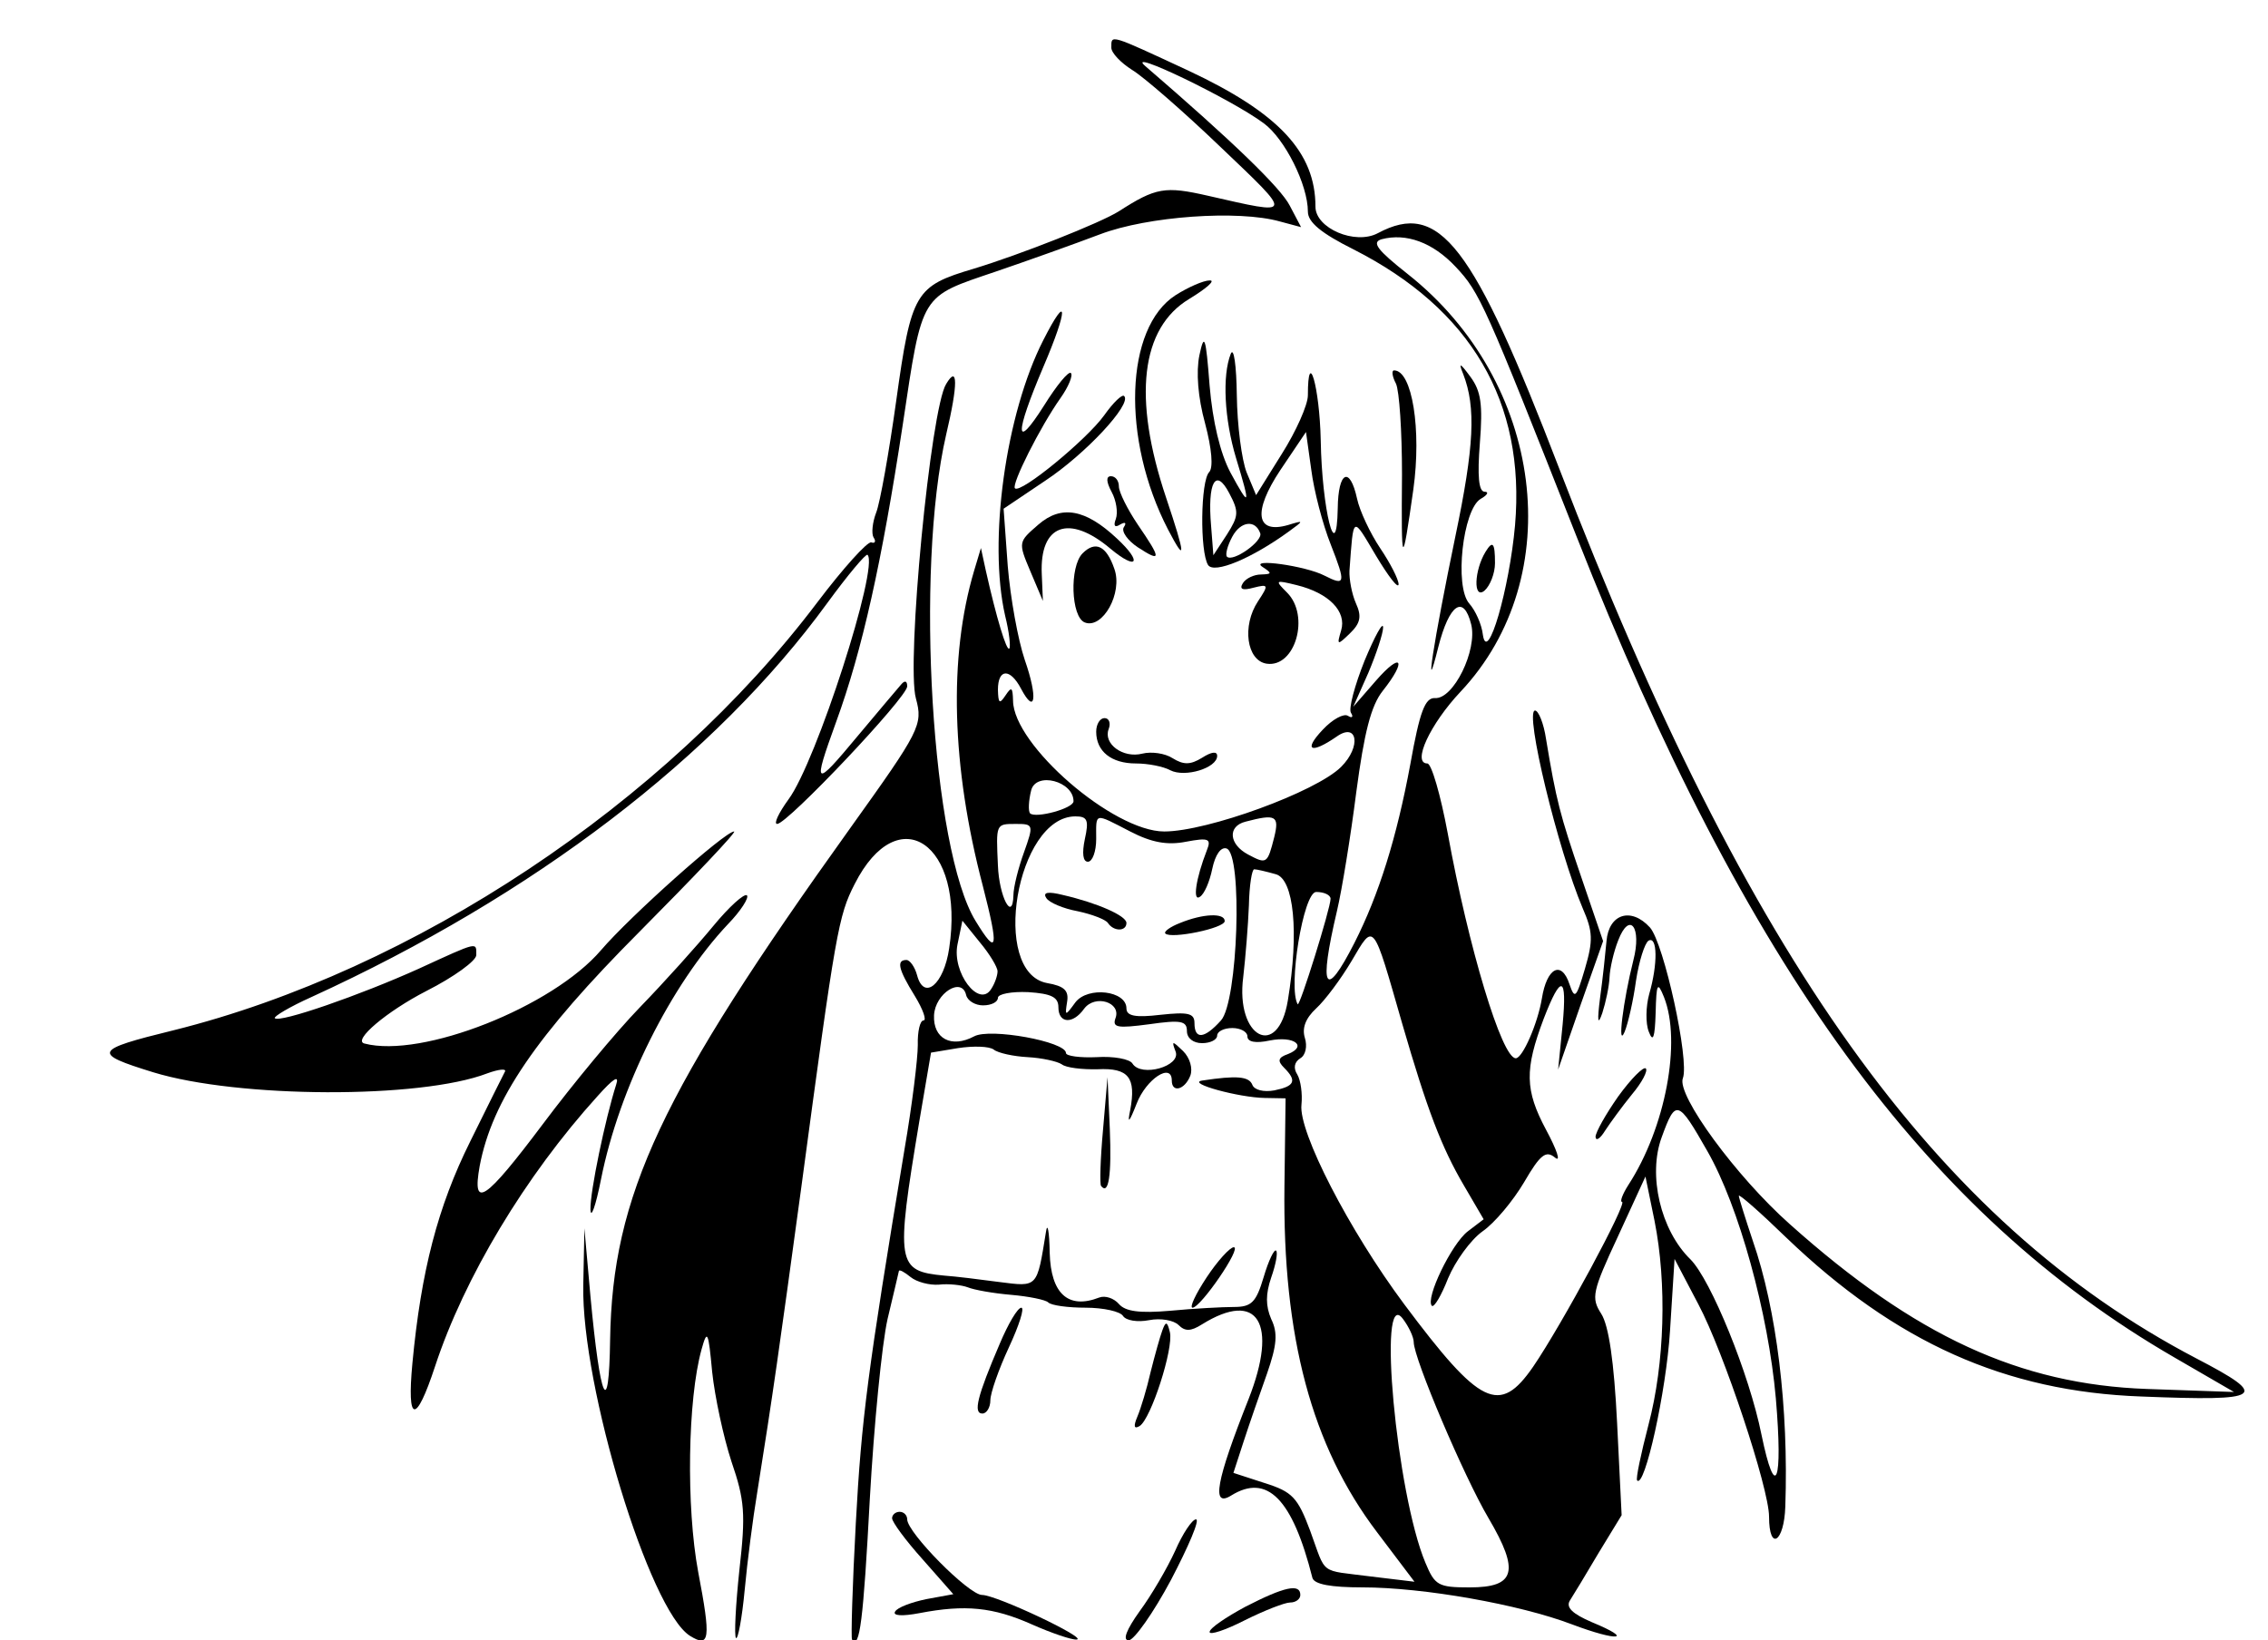 <?xml version="1.0" standalone="no"?>
<!DOCTYPE svg PUBLIC "-//W3C//DTD SVG 20010904//EN"
 "http://www.w3.org/TR/2001/REC-SVG-20010904/DTD/svg10.dtd">
<svg version="1.0" xmlns="http://www.w3.org/2000/svg"
 width="300pt" height="217pt" viewBox="0 0 300 217"
 preserveAspectRatio="xMidYMid meet">
<g transform="translate(0,217) scale(0.05,-0.05)"
fill="#000000" stroke="none">
<path d="M2940 4214 c0 -14 25 -40 55 -59 30 -18 136 -110 235 -205 193 -184
194 -180 -34 -128 -114 26 -138 22 -236 -41 -49 -31 -262 -115 -384 -152 -155
-46 -165 -62 -205 -349 -19 -137 -43 -271 -53 -296 -10 -26 -13 -56 -7 -66 7
-10 4 -17 -6 -13 -10 3 -75 -69 -143 -159 -401 -531 -1068 -974 -1703 -1132
-212 -52 -216 -61 -54 -111 225 -69 707 -71 884 -3 30 11 51 13 47 5 -4 -8
-46 -91 -92 -185 -86 -173 -130 -343 -153 -587 -15 -159 9 -163 60 -8 77 234
238 503 430 715 42 47 58 57 49 30 -29 -91 -69 -283 -68 -330 1 -27 14 9 28
80 48 241 185 515 336 675 34 35 56 70 50 76 -7 6 -47 -30 -89 -81 -42 -51
-129 -148 -194 -215 -64 -66 -179 -205 -256 -308 -154 -205 -189 -229 -168
-112 33 174 149 345 423 620 145 146 258 265 250 265 -24 0 -275 -224 -352
-314 -128 -150 -474 -287 -626 -247 -32 8 59 85 164 139 73 37 132 80 132 95
0 35 7 37 -152 -36 -155 -70 -368 -144 -381 -131 -4 4 39 30 97 56 588 269
1068 635 1365 1043 54 74 102 131 106 127 31 -31 -136 -549 -209 -647 -26 -36
-40 -65 -30 -65 27 0 344 335 344 364 0 14 -6 17 -16 5 -9 -10 -60 -71 -113
-134 -118 -142 -122 -139 -59 35 69 189 121 423 176 785 53 353 45 338 248
407 85 29 208 73 274 98 126 48 366 65 476 34 l56 -15 -30 57 c-24 47 -151
170 -382 369 -58 50 227 -87 313 -151 56 -41 117 -163 117 -234 0 -28 35 -57
121 -100 311 -158 455 -404 427 -730 -15 -168 -73 -369 -85 -290 -3 28 -20 65
-36 83 -40 45 -17 249 30 277 18 10 23 19 10 19 -15 1 -19 41 -12 129 8 102 3
137 -25 175 -28 38 -32 39 -19 7 34 -88 29 -191 -21 -430 -58 -280 -84 -449
-45 -292 29 114 67 140 87 60 17 -68 -47 -199 -96 -195 -26 1 -40 -35 -65
-175 -36 -194 -83 -345 -148 -473 -78 -153 -95 -123 -46 85 13 55 36 196 51
314 21 158 39 229 70 268 65 82 50 105 -18 27 l-60 -69 40 90 c21 50 39 104
39 120 0 17 -22 -23 -49 -88 -26 -65 -43 -128 -36 -138 7 -11 3 -15 -8 -8 -11
7 -41 -9 -67 -37 -52 -55 -31 -65 37 -18 55 39 66 -26 12 -80 -66 -66 -354
-171 -468 -171 -135 0 -399 229 -400 346 -1 36 -4 38 -20 14 -16 -24 -19 -21
-20 15 0 56 32 58 61 3 38 -72 45 -24 10 76 -18 53 -38 164 -45 248 l-11 152
110 74 c106 70 230 203 209 224 -5 6 -29 -17 -53 -51 -46 -64 -221 -208 -236
-193 -10 10 67 163 120 238 22 31 34 61 28 67 -6 6 -38 -33 -71 -86 -78 -123
-78 -77 -2 102 66 154 66 201 0 71 -100 -196 -146 -532 -101 -729 11 -44 15
-83 11 -87 -7 -8 -34 81 -62 206 l-13 60 -18 -60 c-68 -229 -60 -518 23 -834
43 -167 39 -188 -19 -93 -116 188 -161 927 -78 1287 32 135 31 186 0 134 -41
-65 -106 -739 -80 -832 19 -70 11 -85 -173 -342 -503 -702 -630 -973 -636
-1355 -3 -214 -26 -164 -52 115 l-16 180 -3 -151 c-5 -268 175 -859 282 -927
53 -33 56 -9 22 169 -32 172 -28 456 9 589 15 54 18 48 28 -60 7 -66 30 -173
51 -237 35 -102 38 -138 21 -287 -10 -94 -14 -174 -9 -180 5 -5 16 52 23 127
7 76 22 191 33 257 42 263 58 377 117 810 91 678 98 717 141 801 115 227 292
107 250 -170 -14 -96 -67 -140 -85 -71 -6 22 -19 40 -28 40 -27 0 -22 -24 22
-95 22 -36 32 -65 23 -65 -9 0 -16 -29 -15 -65 0 -36 -15 -159 -35 -275 -98
-591 -114 -713 -129 -990 -9 -165 -13 -304 -10 -308 20 -28 30 51 47 371 11
196 32 411 47 477 16 66 29 123 30 127 1 5 15 -3 31 -16 16 -13 50 -22 75 -20
25 3 60 -1 76 -7 17 -7 68 -16 115 -20 46 -4 91 -13 98 -20 8 -8 52 -14 99
-14 47 0 92 -10 99 -22 8 -12 38 -17 69 -11 30 6 65 0 78 -13 17 -17 32 -17
62 2 148 92 202 3 123 -198 -86 -217 -99 -288 -46 -255 95 59 162 -8 215 -218
5 -17 49 -25 132 -25 161 0 416 -45 555 -98 122 -46 166 -41 52 6 -51 22 -69
39 -58 57 9 14 43 70 76 126 l61 100 -12 244 c-8 162 -22 258 -42 289 -27 42
-24 58 44 204 l73 159 24 -117 c33 -166 27 -377 -16 -540 -20 -77 -34 -143
-30 -147 20 -22 77 235 87 396 l12 190 63 -120 c67 -126 187 -487 187 -562 0
-93 40 -68 43 27 9 260 -23 522 -86 703 -20 60 -37 114 -37 119 0 6 57 -44
126 -111 289 -277 579 -407 939 -420 325 -13 341 -1 145 101 -688 360 -1186
1056 -1685 2354 -229 596 -317 710 -480 623 -60 -32 -165 13 -165 70 0 144
-97 248 -336 360 -211 98 -204 96 -204 61z m911 -580 c64 -68 77 -98 320 -714
449 -1140 923 -1791 1582 -2172 l157 -91 -230 8 c-337 12 -614 140 -945 436
-142 126 -300 342 -283 386 18 47 -50 357 -87 399 -50 55 -109 36 -115 -36 -3
-33 -10 -100 -17 -150 -8 -63 -6 -75 6 -40 9 28 18 70 19 94 1 24 11 68 23 98
30 78 63 35 40 -53 -27 -107 -43 -236 -23 -189 9 22 23 83 30 135 8 52 23 99
33 106 24 14 25 -62 2 -141 -9 -33 -10 -78 -1 -100 11 -29 16 -16 18 50 2 79
5 84 22 42 47 -118 4 -346 -94 -497 -16 -25 -23 -45 -17 -45 16 0 -159 -325
-235 -436 -89 -129 -140 -104 -341 165 -146 196 -280 456 -272 528 3 29 -2 65
-11 80 -11 17 -8 33 8 43 14 8 19 32 12 54 -8 26 2 52 30 78 23 21 65 77 94
126 60 102 55 107 134 -168 65 -224 103 -325 163 -427 l52 -89 -42 -32 c-43
-33 -113 -178 -95 -197 6 -5 25 27 43 73 19 45 59 101 91 124 32 22 81 81 110
130 43 74 58 85 82 65 16 -13 5 20 -24 74 -56 105 -57 159 -6 294 46 119 62
114 50 -15 l-12 -120 59 170 60 170 -58 170 c-56 164 -66 202 -93 365 -6 41
-20 75 -29 75 -29 0 61 -370 126 -523 27 -62 28 -85 6 -160 -23 -78 -27 -82
-41 -41 -21 64 -60 44 -73 -38 -11 -66 -51 -158 -69 -158 -37 0 -125 293 -180
595 -19 102 -43 185 -54 185 -41 0 7 104 88 190 286 304 221 820 -140 1105
-81 64 -96 84 -69 92 65 17 135 -8 196 -73z m-1011 -1414 c0 -19 -100 -46
-115 -32 -5 6 -4 33 3 61 13 50 112 24 112 -29z m30 -100 c-8 -38 -5 -60 8
-60 12 0 22 27 22 60 0 71 -7 70 90 20 56 -29 98 -37 148 -27 59 11 67 8 55
-22 -30 -77 -38 -137 -19 -124 12 7 26 40 33 74 8 38 23 59 38 54 43 -15 30
-406 -15 -455 -44 -49 -70 -51 -70 -7 0 26 -16 30 -90 22 -67 -8 -90 -3 -90
17 0 47 -102 59 -135 16 -27 -37 -28 -37 -22 1 5 30 -7 42 -53 50 -151 28 -81
441 75 441 32 0 36 -10 25 -60z m501 5 c-18 -71 -20 -72 -69 -46 -51 27 -55
75 -7 87 80 21 90 16 76 -41z m-662 -40 c-15 -41 -28 -93 -28 -114 -2 -72 -38
-3 -41 79 -5 111 -6 110 48 110 46 0 47 -2 21 -75z m666 -58 c48 -13 62 -153
32 -334 -26 -158 -139 -98 -118 62 6 52 13 138 15 190 1 52 8 95 14 95 7 0 32
-6 57 -13z m145 -65 c0 -25 -82 -288 -87 -279 -26 44 15 297 49 297 21 0 38
-8 38 -18z m-881 -192 c0 -11 -7 -32 -17 -47 -32 -51 -104 44 -89 118 l13 63
46 -57 c26 -31 47 -66 47 -77z m-38 -90 c22 0 39 9 39 20 0 10 36 17 80 15 61
-4 80 -13 80 -40 0 -43 38 -46 68 -4 29 39 99 17 83 -25 -9 -25 6 -27 89 -16
84 12 100 9 100 -18 0 -19 17 -32 40 -32 22 0 40 9 40 20 0 11 18 20 40 20 22
0 40 -10 40 -22 0 -15 22 -19 59 -11 65 13 101 -15 48 -36 -26 -9 -28 -18 -10
-36 35 -35 28 -49 -26 -60 -28 -5 -53 1 -58 15 -9 22 -41 25 -133 11 -42 -7
98 -45 166 -46 l55 -1 -3 -232 c-5 -400 72 -688 245 -916 l99 -131 -116 14
c-138 18 -116 1 -160 121 -33 88 -47 103 -120 126 l-83 27 27 83 c15 46 43
127 62 180 26 75 29 107 11 144 -15 35 -15 66 0 110 12 34 18 66 13 71 -5 5
-20 -26 -33 -70 -20 -67 -32 -79 -79 -79 -29 0 -105 -4 -168 -10 -81 -7 -119
-2 -136 18 -13 15 -36 23 -52 17 -82 -32 -128 10 -131 118 -1 58 -6 83 -10 55
-24 -148 -21 -145 -123 -132 -52 7 -117 15 -146 17 -126 12 -129 30 -66 408
l31 182 72 12 c40 6 82 5 94 -4 11 -9 52 -18 90 -20 37 -2 78 -11 90 -19 11
-9 54 -14 95 -13 82 4 102 -22 86 -108 -8 -38 -3 -34 17 17 25 65 93 110 93
61 0 -33 34 -25 49 13 7 19 -1 47 -19 65 -29 28 -31 28 -20 -1 15 -39 -91 -69
-114 -32 -7 12 -50 20 -95 17 -44 -2 -81 3 -81 11 0 30 -201 67 -243 44 -60
-32 -109 -6 -106 56 3 58 74 103 85 53 4 -15 24 -27 45 -27z m1916 -386 c83
-145 161 -428 181 -654 19 -224 -1 -275 -38 -96 -32 160 -134 410 -188 464
-79 77 -113 223 -76 323 37 102 43 100 121 -37z m-777 -505 c0 -43 133 -356
198 -466 83 -141 71 -183 -50 -183 -83 0 -92 5 -117 65 -77 183 -128 736 -60
646 16 -21 29 -49 29 -62z"/>
<path d="M4281 1439 c-33 -47 -60 -95 -60 -107 1 -12 12 -5 25 16 13 20 45 64
71 96 27 32 43 63 37 69 -6 6 -39 -27 -73 -74z"/>
<path d="M2768 1964 c7 -12 45 -28 83 -35 38 -8 74 -22 80 -31 15 -23 49 -23
49 0 0 19 -77 53 -168 74 -40 10 -54 7 -44 -8z"/>
<path d="M3122 1898 c-26 -10 -44 -23 -39 -28 15 -15 157 14 157 33 0 22 -57
20 -118 -5z"/>
<path d="M2918 1350 c-7 -77 -9 -144 -5 -148 20 -25 28 28 23 151 l-6 137 -12
-140z"/>
<path d="M3192 960 c-29 -44 -46 -80 -37 -80 22 1 131 160 109 160 -10 0 -43
-36 -72 -80z"/>
<path d="M3110 3559 c-134 -86 -144 -380 -20 -620 48 -92 47 -71 -5 84 -89
265 -67 449 61 526 46 28 71 50 54 49 -16 0 -57 -18 -90 -39z"/>
<path d="M3173 3400 c-9 -44 -4 -111 15 -180 18 -68 22 -117 11 -129 -23 -23
-25 -211 -3 -246 16 -24 115 17 214 89 40 29 40 30 -2 17 -86 -25 -94 35 -21
145 l68 101 14 -100 c7 -55 30 -144 52 -199 40 -102 38 -109 -17 -81 -50 26
-201 47 -164 23 26 -17 25 -19 -4 -20 -18 0 -40 -10 -48 -23 -10 -16 -1 -20
28 -12 40 10 41 8 12 -36 -43 -65 -30 -157 23 -165 76 -11 115 127 54 188 -33
33 -32 34 25 20 86 -21 133 -70 118 -120 -12 -40 -10 -40 23 -8 28 27 32 45
16 80 -11 25 -18 64 -17 86 11 149 7 146 70 40 33 -55 59 -89 60 -76 0 13 -22
56 -49 96 -26 39 -54 98 -61 131 -19 87 -50 72 -51 -26 -3 -158 -42 -3 -45
180 -3 141 -34 249 -34 119 0 -25 -31 -95 -69 -155 l-68 -109 -25 60 c-13 33
-25 125 -26 204 -1 79 -8 129 -16 110 -23 -58 -17 -173 14 -276 39 -128 37
-134 -15 -38 -27 51 -47 135 -55 230 -10 130 -14 141 -27 80z m73 -474 l-36
-55 -6 77 c-10 116 12 156 48 87 26 -49 25 -60 -6 -109z m88 3 c7 -21 -72 -77
-88 -62 -5 5 1 29 14 53 22 41 61 46 74 9z"/>
<path d="M3693 3325 c9 -19 16 -127 16 -240 -2 -248 0 -251 30 -40 22 158 -3
315 -51 315 -7 0 -5 -16 5 -35z"/>
<path d="M2941 3038 c12 -22 17 -54 11 -71 -7 -18 -3 -24 11 -15 14 8 18 5 10
-7 -7 -11 10 -35 37 -53 63 -41 63 -32 0 60 -27 40 -50 86 -50 101 0 15 -9 27
-21 27 -13 0 -13 -14 2 -42z"/>
<path d="M2747 2952 c-53 -46 -54 -46 -21 -124 l33 -78 -3 71 c-6 131 72 160
182 67 71 -59 85 -36 17 27 -83 78 -147 90 -208 37z"/>
<path d="M2864 2876 c-35 -35 -31 -169 6 -183 47 -18 101 78 78 142 -21 61
-50 75 -84 41z"/>
<path d="M3930 2880 c-30 -49 -33 -127 -3 -103 15 13 28 46 28 73 0 54 -6 61
-25 30z"/>
<path d="M2900 2404 c0 -52 40 -84 105 -84 32 0 73 -8 91 -18 39 -20 124 6
124 38 0 13 -15 11 -40 -5 -31 -19 -49 -19 -78 -1 -20 13 -56 18 -80 12 -51
-13 -104 26 -89 65 6 16 1 29 -11 29 -12 0 -22 -16 -22 -36z"/>
<path d="M2645 785 c-60 -140 -71 -185 -46 -185 11 0 21 16 21 35 0 19 22 82
49 140 27 58 42 105 33 105 -10 0 -35 -43 -57 -95z"/>
<path d="M3075 820 c-6 -16 -20 -66 -31 -110 -10 -44 -26 -97 -35 -118 -11
-26 -9 -34 6 -25 30 19 90 205 80 248 -7 29 -11 30 -20 5z"/>
<path d="M2360 323 c0 -10 36 -59 81 -109 l81 -92 -71 -13 c-39 -8 -77 -22
-83 -33 -7 -11 18 -13 65 -4 120 23 194 16 297 -30 52 -23 105 -41 118 -40 33
2 -212 118 -250 118 -35 0 -198 165 -198 200 0 11 -9 20 -20 20 -11 0 -20 -8
-20 -17z"/>
<path d="M3109 237 c-21 -46 -63 -118 -94 -160 -35 -49 -46 -77 -29 -77 14 0
65 72 112 160 46 88 77 160 66 160 -10 0 -35 -37 -55 -83z"/>
<path d="M3295 89 c-52 -28 -95 -57 -95 -67 0 -9 42 5 93 31 52 26 106 47 120
47 15 0 27 9 27 20 0 31 -42 22 -145 -31z"/>
</g>
</svg>
